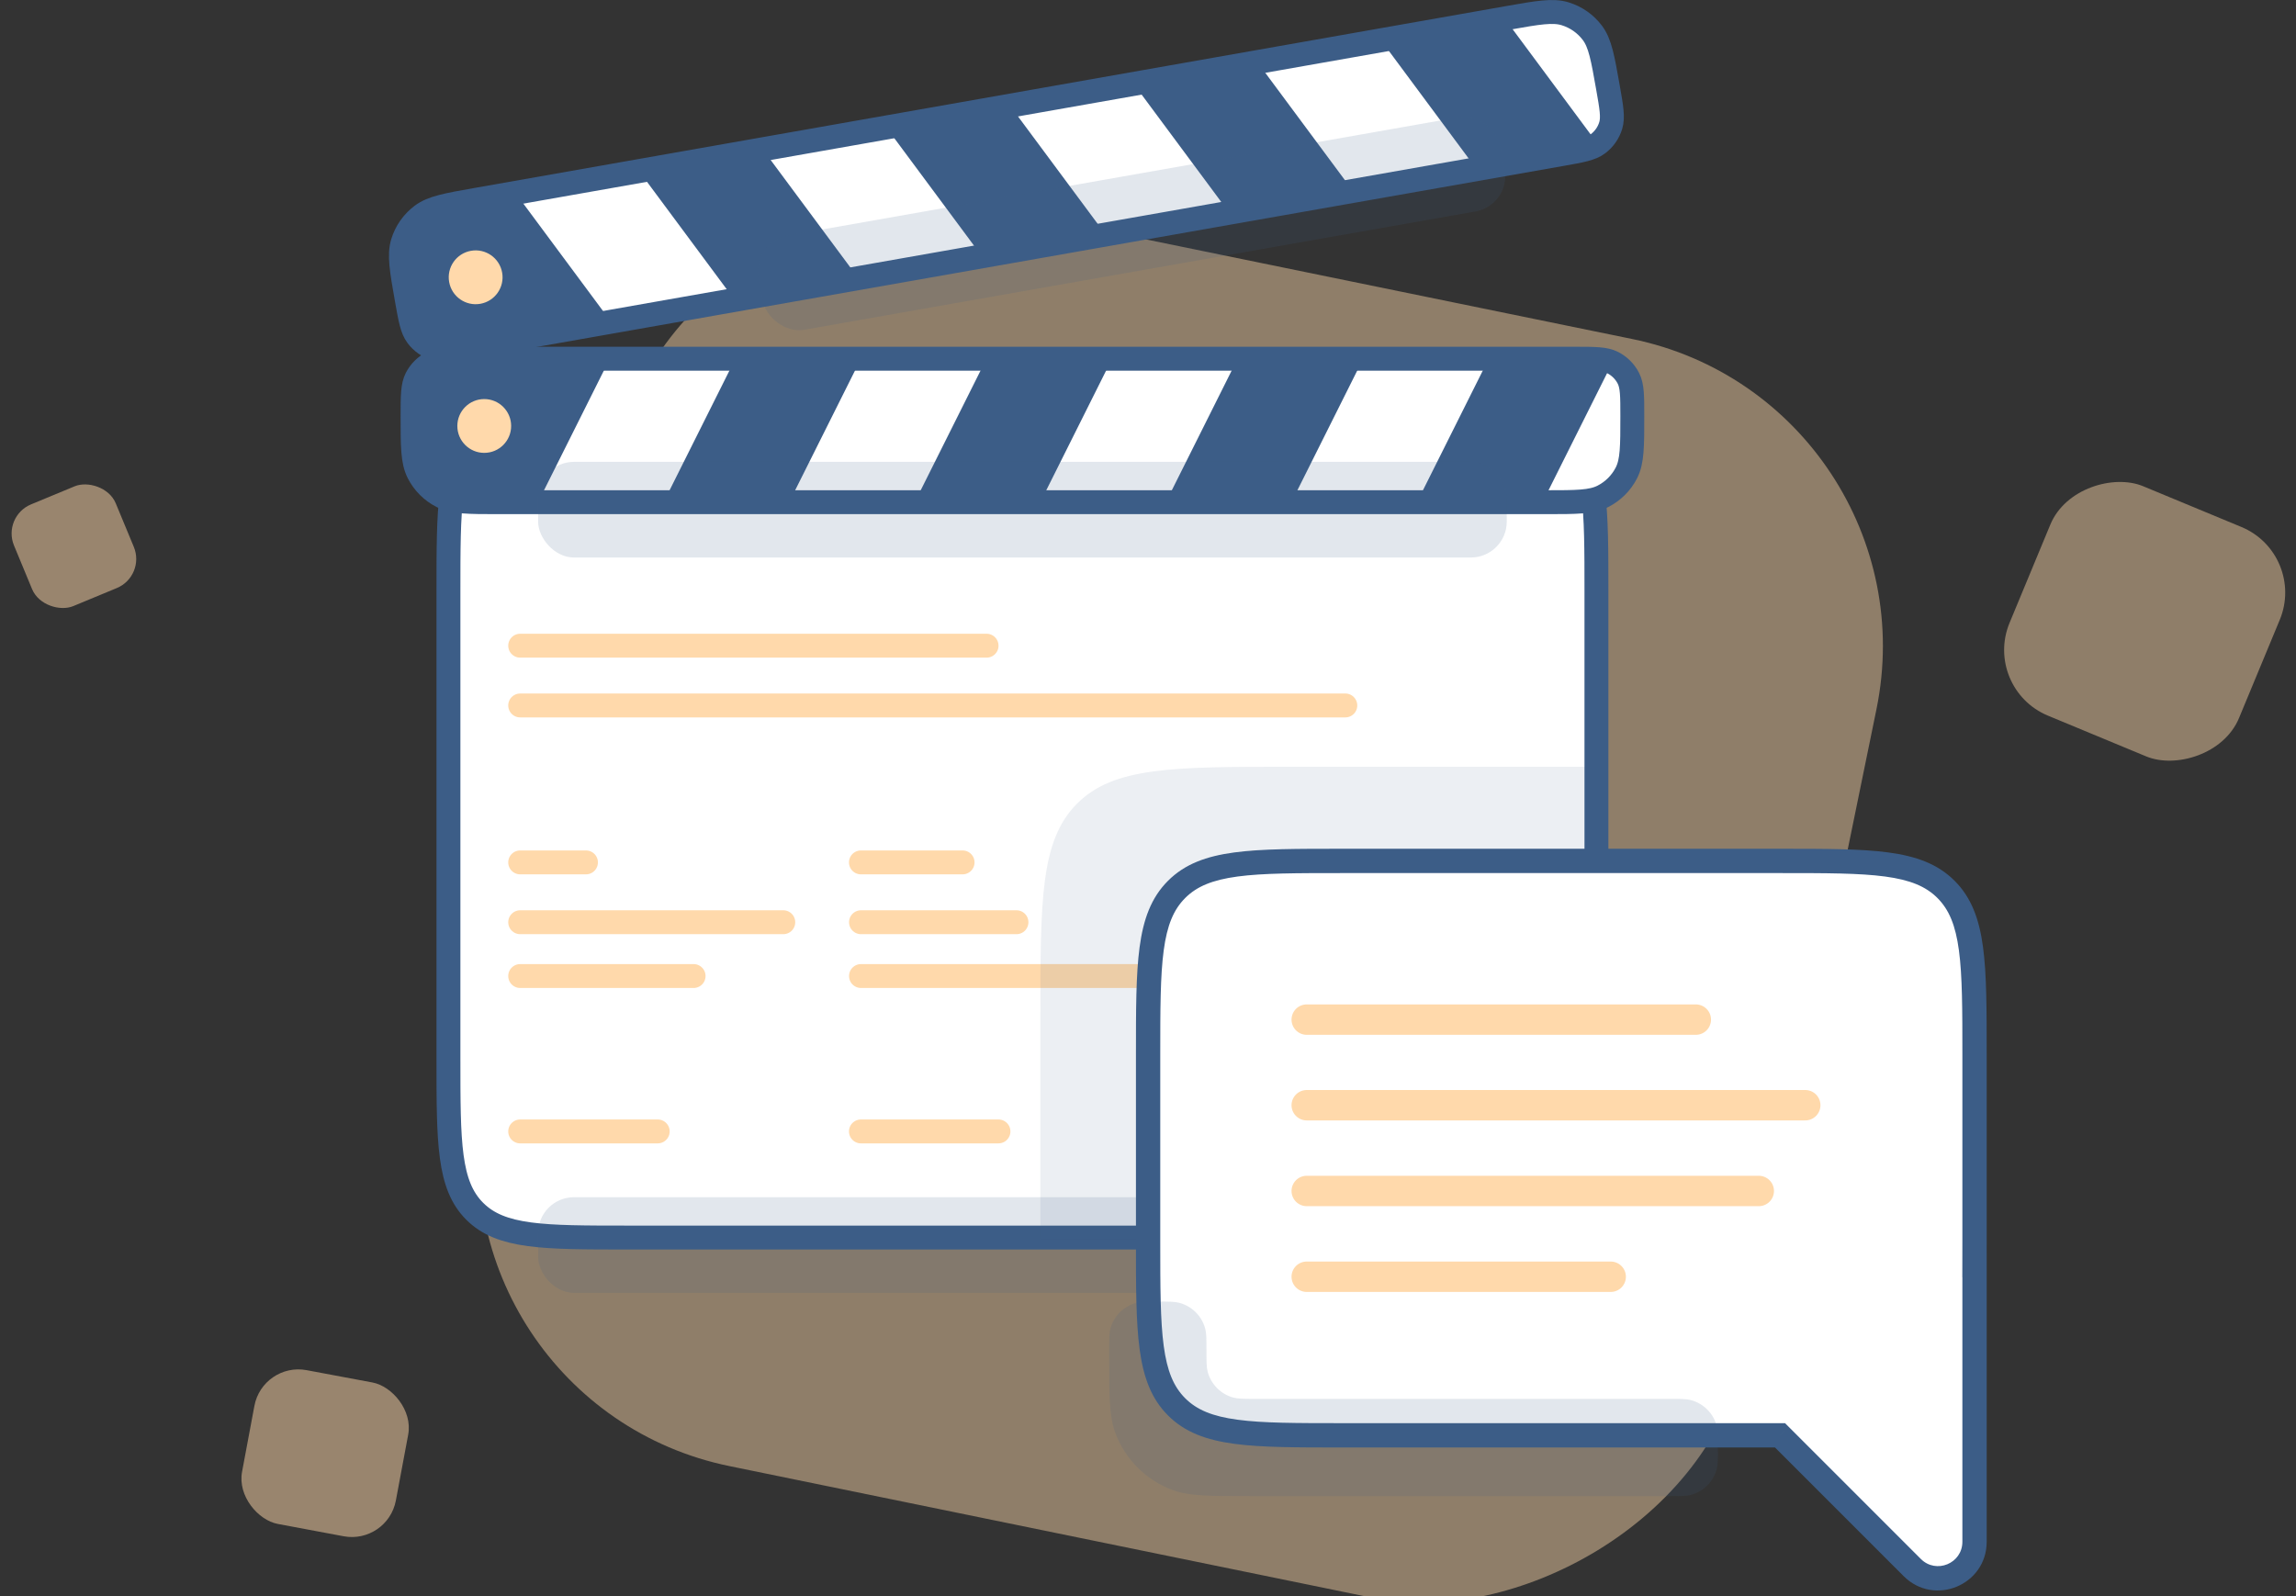 <svg width="128" height="89" viewBox="0 0 128 89" fill="none" xmlns="http://www.w3.org/2000/svg"><rect x="0" y="0" width="128" height="89" fill="#333333" stroke="none"/><rect opacity="0.45" x="108.121" y="22.41" width="71.663" height="71.663" rx="17.49" transform="rotate(101.577 108.121 22.41)" fill="#FFD9AB"/><rect opacity="0.45" x="128.613" y="30.899" width="13.849" height="13.849" rx="3.96" transform="rotate(112.532 128.613 30.899)" fill="#FFD9AB"/><rect opacity="0.5" width="6.139" height="6.139" rx="1.755" transform="matrix(0.383 0.924 0.924 -0.383 0.109 28.794)" fill="#FFD9AB"/><rect opacity="0.5" width="8.722" height="8.722" rx="2.494" transform="matrix(-0.184 0.983 0.983 0.184 14.641 75.935)" fill="#FFD9AB"/><path d="M25 33C25 28.286 25 25.929 26.465 24.465C27.929 23 30.286 23 35 23H79C83.714 23 86.071 23 87.536 24.465C89 25.929 89 28.286 89 33V59C89 63.714 89 66.071 87.536 67.535C86.071 69 83.714 69 79 69H35C30.286 69 27.929 69 26.465 67.535C25 66.071 25 63.714 25 59V33Z" fill="white" stroke="#3C5D87" stroke-width="1.333"/><path d="M23 23.2C23 22.08 23 21.52 23.218 21.092C23.41 20.716 23.716 20.41 24.092 20.218C24.52 20 25.08 20 26.2 20H87.8C88.92 20 89.48 20 89.908 20.218C90.284 20.41 90.591 20.716 90.782 21.092C91 21.52 91 22.08 91 23.2V23.2C91 24.88 91 25.72 90.673 26.362C90.386 26.927 89.927 27.385 89.362 27.673C88.721 28 87.88 28 86.2 28H27.8C26.12 28 25.28 28 24.638 27.673C24.074 27.385 23.615 26.927 23.327 26.362C23 25.72 23 24.88 23 23.2V23.2Z" fill="white" stroke="#3C5D87" stroke-width="1.333"/><path d="M22.996 23C22.996 21.343 24.34 20 25.996 20H33.996L29.996 28H25.996C24.34 28 22.996 26.657 22.996 25V23Z" fill="#3C5D87"/><circle cx="26.996" cy="23.75" r="1.5" fill="#FFD9AB"/><path d="M40.996 20H47.996L43.996 28H36.996L40.996 20Z" fill="#3C5D87"/><path d="M54.996 20H61.996L57.996 28H50.996L54.996 20Z" fill="#3C5D87"/><path d="M68.996 20H75.996L71.996 28H64.996L68.996 20Z" fill="#3C5D87"/><path d="M82.996 20H89.996L85.996 28H78.996L82.996 20Z" fill="#3C5D87"/><path d="M22.677 16.696C22.872 17.799 22.969 18.351 23.258 18.734C23.512 19.072 23.867 19.32 24.27 19.443C24.73 19.584 25.281 19.486 26.384 19.292L87.049 8.595C88.151 8.401 88.703 8.303 89.087 8.015C89.424 7.76 89.672 7.406 89.796 7.002C89.936 6.543 89.839 5.991 89.644 4.888V4.888C89.352 3.234 89.207 2.406 88.773 1.831C88.392 1.325 87.86 0.953 87.254 0.768C86.566 0.557 85.738 0.703 84.084 0.995L26.571 11.136C24.916 11.427 24.089 11.573 23.514 12.007C23.008 12.388 22.635 12.92 22.45 13.526C22.24 14.214 22.386 15.042 22.677 16.696V16.696Z" fill="white" stroke="#3C5D87" stroke-width="1.333"/><path d="M22.708 16.894C22.996 18.526 24.552 19.615 26.183 19.328L34.062 17.939L28.733 10.755L24.794 11.449C23.163 11.737 22.073 13.293 22.361 14.925L22.708 16.894Z" fill="#3C5D87"/><circle r="1.5" transform="matrix(0.985 -0.174 -0.174 -0.985 26.517 15.461)" fill="#FFD9AB"/><path d="M40.956 16.723L47.849 15.508L42.521 8.324L35.627 9.54L40.956 16.723Z" fill="#3C5D87"/><path d="M54.743 14.292L61.637 13.076L56.308 5.892L49.414 7.108L54.743 14.292Z" fill="#3C5D87"/><path d="M68.53 11.861L75.424 10.646L70.095 3.462L63.202 4.677L68.53 11.861Z" fill="#3C5D87"/><path d="M82.317 9.429L89.211 8.214L83.883 1.03L76.989 2.246L82.317 9.429Z" fill="#3C5D87"/><path d="M29 36.001H55" stroke="#FFD9AB" stroke-width="1.333" stroke-linecap="round"/><path d="M29 39.333H75" stroke="#FFD9AB" stroke-width="1.333" stroke-linecap="round"/><path d="M29 48.083H32.667" stroke="#FFD9AB" stroke-width="1.333" stroke-linecap="round"/><path d="M29 63.083H36.667" stroke="#FFD9AB" stroke-width="1.333" stroke-linecap="round"/><path d="M47.996 48.083H53.663" stroke="#FFD9AB" stroke-width="1.333" stroke-linecap="round"/><path d="M47.996 63.083H55.663" stroke="#FFD9AB" stroke-width="1.333" stroke-linecap="round"/><path d="M69.996 48.083H74.663" stroke="#FFD9AB" stroke-width="1.333" stroke-linecap="round"/><path d="M69.996 63.083H72.663" stroke="#FFD9AB" stroke-width="1.333" stroke-linecap="round"/><path d="M29 51.419H43.667" stroke="#FFD9AB" stroke-width="1.333" stroke-linecap="round"/><path d="M29 54.419H38.667" stroke="#FFD9AB" stroke-width="1.333" stroke-linecap="round"/><path d="M69.996 51.419H82.663" stroke="#FFD9AB" stroke-width="1.333" stroke-linecap="round"/><path d="M69.996 54.419H79.663" stroke="#FFD9AB" stroke-width="1.333" stroke-linecap="round"/><path d="M48 51.419H56.667" stroke="#FFD9AB" stroke-width="1.333" stroke-linecap="round"/><path d="M48 54.419H63.667" stroke="#FFD9AB" stroke-width="1.333" stroke-linecap="round"/><rect opacity="0.15" x="30" y="66.751" width="54" height="5.333" rx="2" fill="#3C5D87"/><path opacity="0.1" d="M58 56.751C58 50.151 58 46.852 60.05 44.801C62.1 42.751 65.4 42.751 72 42.751H89V69.084H58V56.751Z" fill="#3C5D87"/><rect opacity="0.15" x="30" y="25.751" width="54" height="5.333" rx="2" fill="#3C5D87"/><rect opacity="0.15" x="41.945" y="13.481" width="42" height="5.333" rx="2" transform="rotate(-10 41.945 13.481)" fill="#3C5D87"/><path fill-rule="evenodd" clip-rule="evenodd" d="M108.49 49.589C110.078 51.178 110.078 53.734 110.078 58.846V69.182C110.078 69.655 110.078 70.106 110.077 70.536H110.078V85.962C110.078 87.774 107.888 88.681 106.607 87.4L99.234 80.027C99.234 80.027 99.233 80.027 99.233 80.027H74.851C69.738 80.027 67.182 80.027 65.594 78.439C64.005 76.851 64.005 74.294 64.005 69.182V58.846C64.005 53.734 64.005 51.178 65.594 49.589C67.182 48.001 69.738 48.001 74.851 48.001H99.233C104.345 48.001 106.902 48.001 108.49 49.589Z" fill="white"/><path d="M110.077 70.536V71.214H109.397L109.399 70.534L110.077 70.536ZM110.078 70.536V69.858H110.756V70.536H110.078ZM106.607 87.4L106.128 87.879L106.607 87.4ZM99.234 80.027V79.349H99.515L99.713 79.548L99.234 80.027ZM65.594 78.439L66.073 77.96L65.594 78.439ZM65.594 49.589L66.073 50.069V50.069L65.594 49.589ZM109.401 58.846C109.401 56.271 109.399 54.408 109.208 52.987C109.02 51.585 108.658 50.716 108.011 50.069L108.969 49.11C109.91 50.051 110.343 51.254 110.552 52.806C110.758 54.338 110.756 56.309 110.756 58.846H109.401ZM109.401 69.182V58.846H110.756V69.182H109.401ZM109.399 70.534C109.401 70.105 109.401 69.655 109.401 69.182H110.756C110.756 69.654 110.756 70.106 110.755 70.538L109.399 70.534ZM110.077 69.858H110.078V71.214H110.077V69.858ZM110.756 70.536V85.962H109.401V70.536H110.756ZM110.756 85.962C110.756 88.378 107.836 89.587 106.128 87.879L107.086 86.921C107.94 87.775 109.401 87.17 109.401 85.962H110.756ZM106.128 87.879L98.755 80.507L99.713 79.548L107.086 86.921L106.128 87.879ZM99.233 79.349C99.233 79.349 99.233 79.349 99.233 79.349C99.233 79.349 99.233 79.349 99.233 79.349C99.233 79.349 99.233 79.349 99.233 79.349C99.233 79.349 99.233 79.349 99.233 79.349C99.233 79.349 99.233 79.349 99.233 79.349C99.233 79.349 99.233 79.349 99.233 79.349C99.233 79.349 99.233 79.349 99.233 79.349C99.233 79.349 99.233 79.349 99.233 79.349C99.233 79.349 99.233 79.349 99.233 79.349C99.233 79.349 99.233 79.349 99.233 79.349C99.233 79.349 99.233 79.349 99.233 79.349C99.233 79.349 99.233 79.349 99.233 79.349C99.233 79.349 99.233 79.349 99.233 79.349C99.233 79.349 99.233 79.349 99.233 79.349C99.233 79.349 99.233 79.349 99.233 79.349C99.233 79.349 99.233 79.349 99.233 79.349C99.233 79.349 99.233 79.349 99.233 79.349C99.233 79.349 99.233 79.349 99.233 79.349C99.233 79.349 99.233 79.349 99.233 79.349C99.233 79.349 99.233 79.349 99.233 79.349C99.233 79.349 99.233 79.349 99.233 79.349C99.233 79.349 99.233 79.349 99.233 79.349C99.233 79.349 99.233 79.349 99.233 79.349C99.233 79.349 99.233 79.349 99.233 79.349C99.233 79.349 99.233 79.349 99.233 79.349C99.233 79.349 99.233 79.349 99.233 79.349C99.233 79.349 99.233 79.349 99.233 79.349C99.233 79.349 99.233 79.349 99.233 79.349C99.233 79.349 99.233 79.349 99.233 79.349C99.233 79.349 99.233 79.349 99.233 79.349C99.233 79.349 99.233 79.349 99.233 79.349C99.233 79.349 99.233 79.349 99.233 79.349C99.233 79.349 99.233 79.349 99.233 79.349C99.233 79.349 99.233 79.349 99.233 79.349C99.233 79.349 99.233 79.349 99.233 79.349C99.233 79.349 99.233 79.349 99.233 79.349C99.233 79.349 99.233 79.349 99.233 79.349C99.233 79.349 99.233 79.349 99.233 79.349C99.233 79.349 99.233 79.349 99.233 79.349C99.233 79.349 99.233 79.349 99.233 79.349C99.233 79.349 99.233 79.349 99.233 79.349C99.233 79.349 99.233 79.349 99.233 79.349C99.233 79.349 99.233 79.349 99.233 79.349C99.233 79.349 99.233 79.349 99.233 79.349C99.233 79.349 99.233 79.349 99.233 79.349C99.233 79.349 99.233 79.349 99.233 79.349C99.233 79.349 99.233 79.349 99.233 79.349C99.233 79.349 99.233 79.349 99.233 79.349C99.233 79.349 99.233 79.349 99.233 79.349C99.233 79.349 99.233 79.349 99.233 79.349C99.233 79.349 99.233 79.349 99.233 79.349C99.233 79.349 99.233 79.349 99.233 79.349C99.233 79.349 99.233 79.349 99.233 79.349C99.233 79.349 99.233 79.349 99.233 79.349C99.233 79.349 99.233 79.349 99.233 79.349C99.233 79.349 99.233 79.349 99.233 79.349C99.233 79.349 99.233 79.349 99.233 79.349C99.233 79.349 99.233 79.349 99.233 79.349C99.233 79.349 99.233 79.349 99.233 79.349C99.233 79.349 99.233 79.349 99.233 79.349C99.233 79.349 99.233 79.349 99.233 79.349C99.233 79.349 99.233 79.349 99.233 79.349C99.233 79.349 99.233 79.349 99.233 79.349C99.233 79.349 99.233 79.349 99.233 79.349C99.233 79.349 99.233 79.349 99.233 79.349C99.233 79.349 99.233 79.349 99.233 79.349C99.233 79.349 99.233 79.349 99.233 79.349C99.233 79.349 99.233 79.349 99.233 79.349C99.233 79.349 99.233 79.349 99.233 79.349C99.233 79.349 99.233 79.349 99.233 79.349C99.233 79.349 99.233 79.349 99.233 79.349C99.233 79.349 99.233 79.349 99.233 79.349C99.233 79.349 99.233 79.349 99.233 79.349C99.233 79.349 99.233 79.349 99.233 79.349C99.233 79.349 99.233 79.349 99.233 79.349C99.233 79.349 99.233 79.349 99.233 79.349C99.233 79.349 99.233 79.349 99.233 79.349C99.233 79.349 99.233 79.349 99.233 79.349C99.233 79.349 99.233 79.349 99.233 79.349C99.233 79.349 99.233 79.349 99.233 79.349C99.233 79.349 99.233 79.349 99.233 79.349C99.233 79.349 99.233 79.349 99.233 79.349C99.233 79.349 99.233 79.349 99.233 79.349C99.233 79.349 99.233 79.349 99.233 79.349C99.233 79.349 99.233 79.349 99.233 79.349C99.233 79.349 99.233 79.349 99.233 79.349C99.233 79.349 99.233 79.349 99.233 79.349C99.233 79.349 99.233 79.349 99.233 79.349C99.233 79.349 99.233 79.349 99.233 79.349C99.233 79.349 99.233 79.349 99.233 79.349C99.233 79.349 99.233 79.349 99.233 79.349C99.233 79.349 99.233 79.349 99.233 79.349C99.233 79.349 99.233 79.349 99.233 79.349C99.233 79.349 99.233 79.349 99.233 79.349C99.233 79.349 99.233 79.349 99.233 79.349C99.233 79.349 99.233 79.349 99.233 79.349C99.233 79.349 99.233 79.349 99.233 79.349C99.233 79.349 99.233 79.349 99.233 79.349C99.233 79.349 99.233 79.349 99.233 79.349C99.233 79.349 99.233 79.349 99.233 79.349C99.233 79.349 99.233 79.349 99.233 79.349C99.233 79.349 99.233 79.349 99.233 79.349C99.233 79.349 99.233 79.349 99.233 79.349C99.233 79.349 99.233 79.349 99.233 79.349C99.233 79.349 99.233 79.349 99.233 79.349C99.233 79.349 99.233 79.349 99.233 79.349C99.233 79.349 99.233 79.349 99.233 79.349C99.233 79.349 99.233 79.349 99.233 79.349C99.233 79.349 99.233 79.349 99.233 79.349C99.233 79.349 99.233 79.349 99.233 79.349C99.233 79.349 99.233 79.349 99.233 79.349C99.233 79.349 99.233 79.349 99.233 79.349C99.233 79.349 99.233 79.349 99.233 79.349C99.233 79.349 99.233 79.349 99.233 79.349C99.233 79.349 99.233 79.349 99.233 79.349C99.233 79.349 99.233 79.349 99.233 79.349C99.233 79.349 99.233 79.349 99.233 79.349C99.233 79.349 99.233 79.349 99.233 79.349C99.233 79.349 99.233 79.349 99.233 79.349C99.233 79.349 99.233 79.349 99.233 79.349C99.233 79.349 99.233 79.349 99.233 79.349C99.233 79.349 99.233 79.349 99.233 79.349C99.233 79.349 99.233 79.349 99.233 79.349C99.233 79.349 99.233 79.349 99.233 79.349C99.233 79.349 99.233 79.349 99.233 79.349C99.233 79.349 99.233 79.349 99.233 79.349C99.233 79.349 99.233 79.349 99.233 79.349C99.233 79.349 99.233 79.349 99.233 79.349C99.233 79.349 99.233 79.349 99.233 79.349C99.233 79.349 99.233 79.349 99.233 79.349C99.233 79.349 99.233 79.349 99.233 79.349C99.233 79.349 99.233 79.349 99.233 79.349C99.233 79.349 99.233 79.349 99.233 79.349C99.233 79.349 99.233 79.349 99.233 79.349C99.233 79.349 99.233 79.349 99.233 79.349C99.233 79.349 99.233 79.349 99.233 79.349C99.233 79.349 99.233 79.349 99.233 79.349C99.233 79.349 99.233 79.349 99.233 79.349C99.233 79.349 99.233 79.349 99.233 79.349C99.233 79.349 99.233 79.349 99.233 79.349C99.233 79.349 99.233 79.349 99.233 79.349C99.233 79.349 99.233 79.349 99.233 79.349C99.233 79.349 99.233 79.349 99.233 79.349C99.233 79.349 99.233 79.349 99.233 79.349C99.233 79.349 99.233 79.349 99.233 79.349C99.233 79.349 99.233 79.349 99.233 79.349C99.233 79.349 99.233 79.349 99.233 79.349C99.233 79.349 99.233 79.349 99.233 79.349C99.233 79.349 99.233 79.349 99.233 79.349C99.233 79.349 99.233 79.349 99.233 79.349C99.233 79.349 99.233 79.349 99.233 79.349C99.233 79.349 99.233 79.349 99.233 79.349C99.233 79.349 99.233 79.349 99.233 79.349C99.233 79.349 99.233 79.349 99.233 79.349C99.233 79.349 99.233 79.349 99.233 79.349C99.233 79.349 99.233 79.349 99.233 79.349C99.233 79.349 99.233 79.349 99.233 79.349C99.233 79.349 99.233 79.349 99.233 79.349C99.233 79.349 99.233 79.349 99.233 79.349C99.233 79.349 99.233 79.349 99.233 79.349C99.233 79.349 99.233 79.349 99.233 79.349C99.233 79.349 99.233 79.349 99.233 79.349C99.233 79.349 99.233 79.349 99.233 79.349C99.233 79.349 99.233 79.349 99.233 79.349C99.233 79.349 99.233 79.349 99.233 79.349C99.233 79.349 99.233 79.349 99.233 79.349C99.233 79.349 99.233 79.349 99.233 79.349C99.233 79.349 99.233 79.349 99.233 79.349C99.233 79.349 99.233 79.349 99.233 79.349C99.233 79.349 99.233 79.349 99.233 79.349C99.233 79.349 99.233 79.349 99.233 79.349C99.233 79.349 99.233 79.349 99.233 79.349C99.233 79.349 99.233 79.349 99.233 79.349C99.233 79.349 99.233 79.349 99.233 79.349C99.233 79.349 99.233 79.349 99.233 79.349C99.233 79.349 99.233 79.349 99.233 79.349C99.233 79.349 99.233 79.349 99.233 79.349C99.233 79.349 99.233 79.349 99.233 79.349C99.233 79.349 99.233 79.349 99.233 79.349C99.233 79.349 99.233 79.349 99.233 79.349C99.233 79.349 99.233 79.349 99.233 79.349C99.233 79.349 99.233 79.349 99.233 79.349C99.233 79.349 99.233 79.349 99.233 79.349C99.233 79.349 99.233 79.349 99.233 79.349C99.233 79.349 99.233 79.349 99.233 79.349C99.233 79.349 99.233 79.349 99.233 79.349C99.233 79.349 99.233 79.349 99.233 79.349C99.233 79.349 99.233 79.349 99.233 79.349C99.233 79.349 99.233 79.349 99.233 79.349C99.233 79.349 99.233 79.349 99.233 79.349C99.233 79.349 99.233 79.349 99.233 79.349C99.233 79.349 99.233 79.349 99.233 79.349C99.233 79.349 99.233 79.349 99.233 79.349C99.233 79.349 99.233 79.349 99.233 79.349C99.233 79.349 99.233 79.349 99.233 79.349C99.233 79.349 99.233 79.349 99.233 79.349C99.233 79.349 99.233 79.349 99.233 79.349C99.233 79.349 99.233 79.349 99.233 79.349C99.233 79.349 99.233 79.349 99.233 79.349C99.233 79.349 99.233 79.349 99.233 79.349C99.233 79.349 99.233 79.349 99.233 79.349C99.233 79.349 99.233 79.349 99.233 79.349C99.233 79.349 99.233 79.349 99.233 79.349C99.233 79.349 99.233 79.349 99.233 79.349C99.233 79.349 99.233 79.349 99.233 79.349C99.233 79.349 99.233 79.349 99.233 79.349C99.233 79.349 99.233 79.349 99.233 79.349C99.233 79.349 99.233 79.349 99.233 79.349C99.233 79.349 99.233 79.349 99.233 79.349C99.233 79.349 99.233 79.349 99.233 79.349C99.233 79.349 99.233 79.349 99.233 79.349C99.233 79.349 99.233 79.349 99.233 79.349C99.233 79.349 99.233 79.349 99.233 79.349C99.233 79.349 99.233 79.349 99.233 79.349C99.233 79.349 99.233 79.349 99.233 79.349C99.233 79.349 99.233 79.349 99.233 79.349C99.233 79.349 99.233 79.349 99.233 79.349C99.233 79.349 99.233 79.349 99.233 79.349C99.233 79.349 99.233 79.349 99.233 79.349C99.233 79.349 99.234 79.349 99.234 79.349C99.234 79.349 99.234 79.349 99.234 79.349C99.234 79.349 99.234 79.349 99.234 79.349C99.234 79.349 99.234 79.349 99.234 79.349C99.234 79.349 99.234 79.349 99.234 79.349C99.234 79.349 99.234 79.349 99.234 79.349C99.234 79.349 99.234 79.349 99.234 79.349C99.234 79.349 99.234 79.349 99.234 79.349C99.234 79.349 99.234 79.349 99.234 79.349C99.234 79.349 99.234 79.349 99.234 79.349C99.234 79.349 99.234 79.349 99.234 79.349C99.234 79.349 99.234 79.349 99.234 79.349C99.234 79.349 99.234 79.349 99.234 79.349C99.234 79.349 99.234 79.349 99.234 79.349C99.234 79.349 99.234 79.349 99.234 79.349C99.234 79.349 99.234 79.349 99.234 79.349C99.234 79.349 99.234 79.349 99.234 79.349C99.234 79.349 99.234 79.349 99.234 79.349C99.234 79.349 99.234 79.349 99.234 79.349C99.234 79.349 99.234 79.349 99.234 79.349C99.234 79.349 99.234 79.349 99.234 79.349C99.234 79.349 99.234 79.349 99.234 79.349C99.234 79.349 99.234 79.349 99.234 79.349C99.234 79.349 99.234 79.349 99.234 79.349C99.234 79.349 99.234 79.349 99.234 79.349C99.234 79.349 99.234 79.349 99.234 79.349C99.234 79.349 99.234 79.349 99.234 79.349C99.234 79.349 99.234 79.349 99.234 79.349C99.234 79.349 99.234 79.349 99.234 79.349C99.234 79.349 99.234 79.349 99.234 79.349C99.234 79.349 99.234 79.349 99.234 79.349C99.234 79.349 99.234 79.349 99.234 79.349C99.234 79.349 99.234 79.349 99.234 79.349C99.234 79.349 99.234 79.349 99.234 79.349C99.234 79.349 99.234 79.349 99.234 79.349C99.234 79.349 99.234 79.349 99.234 79.349C99.234 79.349 99.234 79.349 99.234 79.349C99.234 79.349 99.234 79.349 99.234 79.349C99.234 79.349 99.234 79.349 99.234 79.349C99.234 79.349 99.234 79.349 99.234 79.349C99.234 79.349 99.234 79.349 99.234 79.349C99.234 79.349 99.234 79.349 99.234 79.349C99.234 79.349 99.234 79.349 99.234 79.349C99.234 79.349 99.234 79.349 99.234 79.349C99.234 79.349 99.234 79.349 99.234 79.349C99.234 79.349 99.234 79.349 99.234 79.349C99.234 79.349 99.234 79.349 99.234 79.349C99.234 79.349 99.234 79.349 99.234 79.349C99.234 79.349 99.234 79.349 99.234 79.349C99.234 79.349 99.234 79.349 99.234 79.349C99.234 79.349 99.234 79.349 99.234 79.349C99.234 79.349 99.234 79.349 99.234 79.349C99.234 79.349 99.234 79.349 99.234 79.349C99.234 79.349 99.234 79.349 99.234 79.349C99.234 79.349 99.234 79.349 99.234 79.349C99.234 79.349 99.234 79.349 99.234 79.349C99.234 79.349 99.234 79.349 99.234 79.349C99.234 79.349 99.234 79.349 99.234 79.349C99.234 79.349 99.234 79.349 99.234 79.349C99.234 79.349 99.234 79.349 99.234 79.349C99.234 79.349 99.234 79.349 99.234 79.349C99.234 79.349 99.234 79.349 99.234 79.349C99.234 79.349 99.234 79.349 99.234 79.349C99.234 79.349 99.234 79.349 99.234 79.349C99.234 79.349 99.234 79.349 99.234 79.349C99.234 79.349 99.234 79.349 99.234 79.349C99.234 79.349 99.234 79.349 99.234 79.349C99.234 79.349 99.234 79.349 99.234 79.349C99.234 79.349 99.234 79.349 99.234 79.349C99.234 79.349 99.234 79.349 99.234 79.349C99.234 79.349 99.234 79.349 99.234 79.349C99.234 79.349 99.234 79.349 99.234 79.349C99.234 79.349 99.234 79.349 99.234 79.349C99.234 79.349 99.234 79.349 99.234 79.349C99.234 79.349 99.234 79.349 99.234 79.349C99.234 79.349 99.234 79.349 99.234 79.349C99.234 79.349 99.234 79.349 99.234 79.349C99.234 79.349 99.234 79.349 99.234 79.349C99.234 79.349 99.234 79.349 99.234 79.349C99.234 79.349 99.234 79.349 99.234 79.349C99.234 79.349 99.234 79.349 99.234 79.349C99.234 79.349 99.234 79.349 99.234 79.349C99.234 79.349 99.234 79.349 99.234 79.349C99.234 79.349 99.234 79.349 99.234 79.349C99.234 79.349 99.234 79.349 99.234 79.349C99.234 79.349 99.234 79.349 99.234 79.349C99.234 79.349 99.234 79.349 99.234 79.349C99.234 79.349 99.234 79.349 99.234 79.349C99.234 79.349 99.234 79.349 99.234 79.349C99.234 79.349 99.234 79.349 99.234 79.349C99.234 79.349 99.234 79.349 99.234 79.349C99.234 79.349 99.234 79.349 99.234 79.349C99.234 79.349 99.234 79.349 99.234 79.349C99.234 79.349 99.234 79.349 99.234 79.349C99.234 79.349 99.234 79.349 99.234 79.349C99.234 79.349 99.234 79.349 99.234 79.349C99.234 79.349 99.234 79.349 99.234 79.349C99.234 79.349 99.234 79.349 99.234 79.349C99.234 79.349 99.234 79.349 99.234 79.349C99.234 79.349 99.234 79.349 99.234 79.349C99.234 79.349 99.234 79.349 99.234 79.349C99.234 79.349 99.234 79.349 99.234 79.349C99.234 79.349 99.234 79.349 99.234 79.349C99.234 79.349 99.234 79.349 99.234 79.349C99.234 79.349 99.234 79.349 99.234 79.349C99.234 79.349 99.234 79.349 99.234 79.349C99.234 79.349 99.234 79.349 99.234 79.349C99.234 79.349 99.234 79.349 99.234 79.349C99.234 79.349 99.234 79.349 99.234 79.349C99.234 79.349 99.234 79.349 99.234 79.349C99.234 79.349 99.234 79.349 99.234 79.349C99.234 79.349 99.234 79.349 99.234 79.349C99.234 79.349 99.234 79.349 99.234 79.349C99.234 79.349 99.234 79.349 99.234 79.349C99.234 79.349 99.234 79.349 99.234 79.349C99.234 79.349 99.234 79.349 99.234 79.349C99.234 79.349 99.234 79.349 99.234 79.349C99.234 79.349 99.234 79.349 99.234 79.349C99.234 79.349 99.234 79.349 99.234 79.349C99.234 79.349 99.234 79.349 99.234 79.349C99.234 79.349 99.234 79.349 99.234 79.349C99.234 79.349 99.234 79.349 99.234 79.349C99.234 79.349 99.234 79.349 99.234 79.349C99.234 79.349 99.234 79.349 99.234 79.349C99.234 79.349 99.234 79.349 99.234 79.349C99.234 79.349 99.234 79.349 99.234 79.349C99.234 79.349 99.234 79.349 99.234 79.349C99.234 79.349 99.234 79.349 99.234 79.349C99.234 79.349 99.234 79.349 99.234 79.349C99.234 79.349 99.234 79.349 99.234 79.349C99.234 79.349 99.234 79.349 99.234 79.349C99.234 79.349 99.234 79.349 99.234 79.349C99.234 79.349 99.234 79.349 99.234 79.349C99.234 79.349 99.234 79.349 99.234 79.349C99.234 79.349 99.234 79.349 99.234 79.349C99.234 79.349 99.234 79.349 99.234 79.349C99.234 79.349 99.234 79.349 99.234 79.349C99.234 79.349 99.234 79.349 99.234 79.349C99.234 79.349 99.234 79.349 99.234 79.349C99.234 79.349 99.234 79.349 99.234 79.349C99.234 79.349 99.234 79.349 99.234 79.349C99.234 79.349 99.234 79.349 99.234 79.349C99.234 79.349 99.234 79.349 99.234 79.349C99.234 79.349 99.234 79.349 99.234 79.349C99.234 79.349 99.234 79.349 99.234 79.349C99.234 79.349 99.234 79.349 99.234 79.349C99.234 79.349 99.234 79.349 99.234 79.349C99.234 79.349 99.234 79.349 99.234 79.349C99.234 79.349 99.234 79.349 99.234 79.349C99.234 79.349 99.234 79.349 99.234 79.349C99.234 79.349 99.234 79.349 99.234 79.349C99.234 79.349 99.234 79.349 99.234 79.349C99.234 79.349 99.234 79.349 99.234 79.349C99.234 79.349 99.234 79.349 99.234 79.349C99.234 79.349 99.234 79.349 99.234 79.349C99.234 79.349 99.234 79.349 99.234 79.349C99.234 79.349 99.234 79.349 99.234 79.349C99.234 79.349 99.234 79.349 99.234 79.349C99.234 79.349 99.234 79.349 99.234 79.349C99.234 79.349 99.234 79.349 99.234 79.349C99.234 79.349 99.234 79.349 99.234 79.349C99.234 79.349 99.234 79.349 99.234 79.349C99.234 79.349 99.234 79.349 99.234 79.349C99.234 79.349 99.234 79.349 99.234 79.349C99.234 79.349 99.234 79.349 99.234 79.349C99.234 79.349 99.234 79.349 99.234 79.349C99.234 79.349 99.234 79.349 99.234 79.349C99.234 79.349 99.234 79.349 99.234 79.349C99.234 79.349 99.234 79.349 99.234 79.349C99.234 79.349 99.234 79.349 99.234 79.349C99.234 79.349 99.234 79.349 99.234 79.349C99.234 79.349 99.234 79.349 99.234 79.349C99.234 79.349 99.234 79.349 99.234 79.349C99.234 79.349 99.234 79.349 99.234 79.349C99.234 79.349 99.234 79.349 99.234 79.349C99.234 79.349 99.234 79.349 99.234 79.349C99.234 79.349 99.234 79.349 99.234 79.349C99.234 79.349 99.234 79.349 99.234 79.349C99.234 79.349 99.234 79.349 99.234 79.349C99.234 79.349 99.234 79.349 99.234 79.349C99.234 79.349 99.234 79.349 99.234 79.349C99.234 79.349 99.234 79.349 99.234 79.349C99.234 79.349 99.234 79.349 99.234 79.349C99.234 79.349 99.234 79.349 99.234 79.349C99.234 79.349 99.234 79.349 99.234 79.349C99.234 79.349 99.234 79.349 99.234 79.349C99.234 79.349 99.234 79.349 99.234 79.349C99.234 79.349 99.234 79.349 99.234 79.349C99.234 79.349 99.234 79.349 99.234 79.349C99.234 79.349 99.234 79.349 99.234 79.349C99.234 79.349 99.234 79.349 99.234 79.349C99.234 79.349 99.234 79.349 99.234 79.349C99.234 79.349 99.234 79.349 99.234 79.349C99.234 79.349 99.234 79.349 99.234 79.349C99.234 79.349 99.234 79.349 99.234 79.349C99.234 79.349 99.234 79.349 99.234 79.349C99.234 79.349 99.234 79.349 99.234 79.349C99.234 79.349 99.234 79.349 99.234 79.349C99.234 79.349 99.234 79.349 99.234 79.349C99.234 79.349 99.234 79.349 99.234 79.349C99.234 79.349 99.234 79.349 99.234 79.349C99.234 79.349 99.234 79.349 99.234 79.349C99.234 79.349 99.234 79.349 99.234 79.349C99.234 79.349 99.234 79.349 99.234 79.349C99.234 79.349 99.234 79.349 99.234 79.349C99.234 79.349 99.234 79.349 99.234 79.349C99.234 79.349 99.234 79.349 99.234 79.349C99.234 79.349 99.234 79.349 99.234 79.349C99.234 79.349 99.234 79.349 99.234 79.349C99.234 79.349 99.234 79.349 99.234 79.349C99.234 79.349 99.234 79.349 99.234 79.349C99.234 79.349 99.234 79.349 99.234 79.349C99.234 79.349 99.234 79.349 99.234 79.349C99.234 79.349 99.234 79.349 99.234 79.349C99.234 79.349 99.234 79.349 99.234 79.349C99.234 79.349 99.234 79.349 99.234 79.349C99.234 79.349 99.234 79.349 99.234 79.349C99.234 79.349 99.234 79.349 99.234 79.349C99.234 79.349 99.234 79.349 99.234 79.349C99.234 79.349 99.234 79.349 99.234 79.349C99.234 79.349 99.234 79.349 99.234 79.349C99.234 79.349 99.234 79.349 99.234 79.349C99.234 79.349 99.234 79.349 99.234 79.349C99.234 79.349 99.234 79.349 99.234 79.349C99.234 79.349 99.234 79.349 99.234 79.349C99.234 79.349 99.234 79.349 99.234 79.349C99.234 79.349 99.234 79.349 99.234 79.349C99.234 79.349 99.234 79.349 99.234 79.349C99.234 79.349 99.234 79.349 99.234 79.349C99.234 79.349 99.234 79.349 99.234 79.349C99.234 79.349 99.234 79.349 99.234 79.349C99.234 79.349 99.234 79.349 99.234 79.349C99.234 79.349 99.234 79.349 99.234 79.349C99.234 79.349 99.234 79.349 99.234 79.349C99.234 79.349 99.234 79.349 99.234 79.349C99.234 79.349 99.234 79.349 99.234 79.349C99.234 79.349 99.234 79.349 99.234 79.349C99.234 79.349 99.234 79.349 99.234 79.349C99.234 79.349 99.234 79.349 99.234 79.349C99.234 79.349 99.234 79.349 99.234 79.349C99.234 79.349 99.234 79.349 99.234 79.349C99.234 79.349 99.234 79.349 99.234 79.349C99.234 79.349 99.234 79.349 99.234 79.349C99.234 79.349 99.234 79.349 99.234 79.349C99.234 79.349 99.234 79.349 99.234 79.349C99.234 79.349 99.234 79.349 99.234 79.349C99.234 79.349 99.234 79.349 99.234 79.349C99.234 79.349 99.234 79.349 99.234 79.349C99.234 79.349 99.234 79.349 99.234 79.349C99.234 79.349 99.234 79.349 99.234 79.349C99.234 79.349 99.234 79.349 99.234 79.349C99.234 79.349 99.234 79.349 99.234 79.349C99.234 79.349 99.234 79.349 99.234 79.349C99.234 79.349 99.234 79.349 99.234 79.349C99.234 79.349 99.234 79.349 99.234 79.349C99.234 79.349 99.234 79.349 99.234 79.349C99.234 79.349 99.234 79.349 99.234 79.349C99.234 79.349 99.234 79.349 99.234 79.349C99.234 79.349 99.234 79.349 99.234 79.349C99.234 79.349 99.234 79.349 99.234 79.349C99.234 79.349 99.234 79.349 99.234 79.349C99.234 79.349 99.234 79.349 99.234 79.349C99.234 79.349 99.234 79.349 99.234 79.349C99.234 79.349 99.234 79.349 99.234 79.349C99.234 79.349 99.234 79.349 99.234 79.349C99.234 79.349 99.234 79.349 99.234 79.349C99.234 79.349 99.234 79.349 99.234 79.349C99.234 79.349 99.234 79.349 99.234 79.349C99.234 79.349 99.234 79.349 99.234 79.349C99.234 79.349 99.234 79.349 99.234 79.349C99.234 79.349 99.234 79.349 99.234 79.349C99.234 79.349 99.234 79.349 99.234 79.349C99.234 79.349 99.234 79.349 99.234 79.349C99.234 79.349 99.234 79.349 99.234 79.349C99.234 79.349 99.234 79.349 99.234 79.349C99.234 79.349 99.234 79.349 99.234 79.349C99.234 79.349 99.234 79.349 99.234 79.349C99.234 79.349 99.234 79.349 99.234 79.349C99.234 79.349 99.234 79.349 99.234 79.349C99.234 79.349 99.234 79.349 99.234 79.349C99.234 79.349 99.234 79.349 99.234 79.349C99.234 79.349 99.234 79.349 99.234 79.349C99.234 79.349 99.234 79.349 99.234 79.349C99.234 79.349 99.234 79.349 99.234 79.349C99.234 79.349 99.234 79.349 99.234 79.349C99.234 79.349 99.234 79.349 99.234 79.349C99.234 79.349 99.234 79.349 99.234 79.349C99.234 79.349 99.234 79.349 99.234 79.349C99.234 79.349 99.234 79.349 99.234 79.349C99.234 79.349 99.234 79.349 99.234 79.349C99.234 79.349 99.234 79.349 99.234 79.349C99.234 79.349 99.234 79.349 99.234 79.349C99.234 79.349 99.234 79.349 99.234 79.349V80.705C99.234 80.705 99.234 80.705 99.234 80.705C99.234 80.705 99.234 80.705 99.234 80.705C99.234 80.705 99.234 80.705 99.234 80.705C99.234 80.705 99.234 80.705 99.234 80.705C99.234 80.705 99.234 80.705 99.234 80.705C99.234 80.705 99.234 80.705 99.234 80.705C99.234 80.705 99.234 80.705 99.234 80.705C99.234 80.705 99.234 80.705 99.234 80.705C99.234 80.705 99.234 80.705 99.234 80.705C99.234 80.705 99.234 80.705 99.234 80.705C99.234 80.705 99.234 80.705 99.234 80.705C99.234 80.705 99.234 80.705 99.234 80.705C99.234 80.705 99.234 80.705 99.234 80.705C99.234 80.705 99.234 80.705 99.234 80.705C99.234 80.705 99.234 80.705 99.234 80.705C99.234 80.705 99.234 80.705 99.234 80.705C99.234 80.705 99.234 80.705 99.234 80.705C99.234 80.705 99.234 80.705 99.234 80.705C99.234 80.705 99.234 80.705 99.234 80.705C99.234 80.705 99.234 80.705 99.234 80.705C99.234 80.705 99.234 80.705 99.234 80.705C99.234 80.705 99.234 80.705 99.234 80.705C99.234 80.705 99.234 80.705 99.234 80.705C99.234 80.705 99.234 80.705 99.234 80.705C99.234 80.705 99.234 80.705 99.234 80.705C99.234 80.705 99.234 80.705 99.234 80.705C99.234 80.705 99.234 80.705 99.234 80.705C99.234 80.705 99.234 80.705 99.234 80.705C99.234 80.705 99.234 80.705 99.234 80.705C99.234 80.705 99.234 80.705 99.234 80.705C99.234 80.705 99.234 80.705 99.234 80.705C99.234 80.705 99.234 80.705 99.234 80.705C99.234 80.705 99.234 80.705 99.234 80.705C99.234 80.705 99.234 80.705 99.234 80.705C99.234 80.705 99.234 80.705 99.234 80.705C99.234 80.705 99.234 80.705 99.234 80.705C99.234 80.705 99.234 80.705 99.234 80.705C99.234 80.705 99.234 80.705 99.234 80.705C99.234 80.705 99.234 80.705 99.234 80.705C99.234 80.705 99.234 80.705 99.234 80.705C99.234 80.705 99.234 80.705 99.234 80.705C99.234 80.705 99.234 80.705 99.234 80.705C99.234 80.705 99.234 80.705 99.234 80.705C99.234 80.705 99.234 80.705 99.234 80.705C99.234 80.705 99.234 80.705 99.234 80.705C99.234 80.705 99.234 80.705 99.234 80.705C99.234 80.705 99.234 80.705 99.234 80.705C99.234 80.705 99.234 80.705 99.234 80.705C99.234 80.705 99.234 80.705 99.234 80.705C99.234 80.705 99.234 80.705 99.234 80.705C99.234 80.705 99.234 80.705 99.234 80.705C99.234 80.705 99.234 80.705 99.234 80.705C99.234 80.705 99.234 80.705 99.234 80.705C99.234 80.705 99.234 80.705 99.234 80.705C99.234 80.705 99.234 80.705 99.234 80.705C99.234 80.705 99.234 80.705 99.234 80.705C99.234 80.705 99.234 80.705 99.234 80.705C99.234 80.705 99.234 80.705 99.234 80.705C99.234 80.705 99.234 80.705 99.234 80.705C99.234 80.705 99.234 80.705 99.234 80.705C99.234 80.705 99.234 80.705 99.234 80.705C99.234 80.705 99.234 80.705 99.234 80.705C99.234 80.705 99.234 80.705 99.234 80.705C99.234 80.705 99.234 80.705 99.234 80.705C99.234 80.705 99.234 80.705 99.234 80.705C99.234 80.705 99.234 80.705 99.234 80.705C99.234 80.705 99.234 80.705 99.234 80.705C99.234 80.705 99.234 80.705 99.234 80.705C99.234 80.705 99.234 80.705 99.234 80.705C99.234 80.705 99.234 80.705 99.234 80.705C99.234 80.705 99.234 80.705 99.234 80.705C99.234 80.705 99.234 80.705 99.234 80.705C99.234 80.705 99.234 80.705 99.234 80.705C99.234 80.705 99.234 80.705 99.234 80.705C99.234 80.705 99.234 80.705 99.234 80.705C99.234 80.705 99.234 80.705 99.234 80.705C99.234 80.705 99.234 80.705 99.234 80.705C99.234 80.705 99.234 80.705 99.234 80.705C99.234 80.705 99.234 80.705 99.234 80.705C99.234 80.705 99.234 80.705 99.234 80.705C99.234 80.705 99.234 80.705 99.234 80.705C99.234 80.705 99.234 80.705 99.234 80.705C99.234 80.705 99.234 80.705 99.234 80.705C99.234 80.705 99.234 80.705 99.234 80.705C99.234 80.705 99.234 80.705 99.234 80.705C99.234 80.705 99.234 80.705 99.234 80.705C99.234 80.705 99.234 80.705 99.234 80.705C99.234 80.705 99.234 80.705 99.234 80.705C99.234 80.705 99.234 80.705 99.234 80.705C99.234 80.705 99.234 80.705 99.234 80.705C99.234 80.705 99.234 80.705 99.234 80.705C99.234 80.705 99.234 80.705 99.234 80.705C99.234 80.705 99.234 80.705 99.234 80.705C99.234 80.705 99.234 80.705 99.234 80.705C99.234 80.705 99.234 80.705 99.234 80.705C99.234 80.705 99.234 80.705 99.234 80.705C99.234 80.705 99.234 80.705 99.234 80.705C99.234 80.705 99.234 80.705 99.234 80.705C99.234 80.705 99.234 80.705 99.234 80.705C99.234 80.705 99.234 80.705 99.234 80.705C99.234 80.705 99.234 80.705 99.234 80.705C99.234 80.705 99.234 80.705 99.234 80.705C99.234 80.705 99.234 80.705 99.234 80.705C99.234 80.705 99.234 80.705 99.234 80.705C99.234 80.705 99.234 80.705 99.234 80.705C99.234 80.705 99.234 80.705 99.234 80.705C99.234 80.705 99.234 80.705 99.234 80.705C99.234 80.705 99.234 80.705 99.234 80.705C99.234 80.705 99.234 80.705 99.234 80.705C99.234 80.705 99.234 80.705 99.234 80.705C99.234 80.705 99.234 80.705 99.234 80.705C99.234 80.705 99.234 80.705 99.234 80.705C99.234 80.705 99.234 80.705 99.234 80.705C99.234 80.705 99.234 80.705 99.234 80.705C99.234 80.705 99.234 80.705 99.234 80.705C99.234 80.705 99.234 80.705 99.234 80.705C99.234 80.705 99.234 80.705 99.234 80.705C99.234 80.705 99.234 80.705 99.234 80.705C99.234 80.705 99.234 80.705 99.234 80.705C99.234 80.705 99.234 80.705 99.234 80.705C99.234 80.705 99.234 80.705 99.234 80.705C99.234 80.705 99.234 80.705 99.234 80.705C99.234 80.705 99.234 80.705 99.234 80.705C99.234 80.705 99.234 80.705 99.234 80.705C99.234 80.705 99.234 80.705 99.234 80.705C99.234 80.705 99.234 80.705 99.234 80.705C99.234 80.705 99.234 80.705 99.234 80.705C99.234 80.705 99.234 80.705 99.234 80.705C99.234 80.705 99.234 80.705 99.234 80.705C99.234 80.705 99.234 80.705 99.234 80.705C99.234 80.705 99.234 80.705 99.234 80.705C99.234 80.705 99.234 80.705 99.234 80.705C99.234 80.705 99.234 80.705 99.234 80.705C99.234 80.705 99.234 80.705 99.234 80.705C99.234 80.705 99.234 80.705 99.234 80.705C99.234 80.705 99.234 80.705 99.234 80.705C99.234 80.705 99.234 80.705 99.234 80.705C99.234 80.705 99.234 80.705 99.234 80.705C99.234 80.705 99.234 80.705 99.234 80.705C99.234 80.705 99.234 80.705 99.234 80.705C99.234 80.705 99.234 80.705 99.234 80.705C99.234 80.705 99.234 80.705 99.234 80.705C99.234 80.705 99.234 80.705 99.234 80.705C99.234 80.705 99.234 80.705 99.234 80.705C99.234 80.705 99.234 80.705 99.234 80.705C99.234 80.705 99.234 80.705 99.234 80.705C99.234 80.705 99.234 80.705 99.234 80.705C99.234 80.705 99.234 80.705 99.234 80.705C99.234 80.705 99.234 80.705 99.234 80.705C99.234 80.705 99.234 80.705 99.234 80.705C99.234 80.705 99.234 80.705 99.234 80.705C99.234 80.705 99.234 80.705 99.234 80.705C99.234 80.705 99.234 80.705 99.234 80.705C99.234 80.705 99.234 80.705 99.234 80.705C99.234 80.705 99.234 80.705 99.234 80.705C99.234 80.705 99.234 80.705 99.234 80.705C99.234 80.705 99.234 80.705 99.234 80.705C99.234 80.705 99.234 80.705 99.234 80.705C99.234 80.705 99.234 80.705 99.234 80.705C99.234 80.705 99.234 80.705 99.234 80.705C99.234 80.705 99.234 80.705 99.234 80.705C99.234 80.705 99.234 80.705 99.234 80.705C99.234 80.705 99.234 80.705 99.234 80.705C99.234 80.705 99.234 80.705 99.234 80.705C99.234 80.705 99.234 80.705 99.234 80.705C99.234 80.705 99.234 80.705 99.234 80.705C99.234 80.705 99.234 80.705 99.234 80.705C99.234 80.705 99.234 80.705 99.234 80.705C99.234 80.705 99.234 80.705 99.234 80.705C99.234 80.705 99.234 80.705 99.234 80.705C99.234 80.705 99.234 80.705 99.234 80.705C99.234 80.705 99.234 80.705 99.234 80.705C99.234 80.705 99.234 80.705 99.234 80.705C99.234 80.705 99.234 80.705 99.234 80.705C99.234 80.705 99.234 80.705 99.234 80.705C99.234 80.705 99.234 80.705 99.234 80.705C99.234 80.705 99.234 80.705 99.234 80.705C99.234 80.705 99.234 80.705 99.234 80.705C99.234 80.705 99.234 80.705 99.234 80.705C99.234 80.705 99.234 80.705 99.234 80.705C99.234 80.705 99.234 80.705 99.234 80.705C99.234 80.705 99.234 80.705 99.234 80.705C99.234 80.705 99.234 80.705 99.234 80.705C99.234 80.705 99.234 80.705 99.234 80.705C99.234 80.705 99.234 80.705 99.234 80.705C99.234 80.705 99.234 80.705 99.234 80.705C99.234 80.705 99.234 80.705 99.234 80.705C99.234 80.705 99.234 80.705 99.234 80.705C99.234 80.705 99.234 80.705 99.234 80.705C99.234 80.705 99.234 80.705 99.234 80.705C99.234 80.705 99.234 80.705 99.234 80.705C99.234 80.705 99.234 80.705 99.234 80.705C99.234 80.705 99.234 80.705 99.234 80.705C99.234 80.705 99.234 80.705 99.234 80.705C99.234 80.705 99.234 80.705 99.234 80.705C99.234 80.705 99.234 80.705 99.234 80.705C99.234 80.705 99.234 80.705 99.234 80.705C99.234 80.705 99.234 80.705 99.234 80.705C99.234 80.705 99.234 80.705 99.234 80.705C99.234 80.705 99.234 80.705 99.234 80.705C99.234 80.705 99.234 80.705 99.234 80.705C99.234 80.705 99.234 80.705 99.234 80.705C99.234 80.705 99.234 80.705 99.234 80.705C99.234 80.705 99.234 80.705 99.234 80.705C99.234 80.705 99.234 80.705 99.234 80.705C99.234 80.705 99.234 80.705 99.234 80.705C99.234 80.705 99.234 80.705 99.234 80.705C99.234 80.705 99.234 80.705 99.234 80.705C99.234 80.705 99.234 80.705 99.234 80.705C99.234 80.705 99.234 80.705 99.234 80.705C99.234 80.705 99.234 80.705 99.234 80.705C99.234 80.705 99.234 80.705 99.234 80.705C99.234 80.705 99.234 80.705 99.234 80.705C99.234 80.705 99.234 80.705 99.234 80.705C99.234 80.705 99.234 80.705 99.234 80.705C99.234 80.705 99.234 80.705 99.234 80.705C99.234 80.705 99.234 80.705 99.234 80.705C99.234 80.705 99.234 80.705 99.234 80.705C99.234 80.705 99.234 80.705 99.234 80.705C99.234 80.705 99.234 80.705 99.234 80.705C99.234 80.705 99.234 80.705 99.234 80.705C99.234 80.705 99.234 80.705 99.234 80.705C99.234 80.705 99.234 80.705 99.234 80.705C99.234 80.705 99.234 80.705 99.234 80.705C99.234 80.705 99.234 80.705 99.234 80.705C99.234 80.705 99.234 80.705 99.234 80.705C99.234 80.705 99.234 80.705 99.234 80.705C99.234 80.705 99.234 80.705 99.234 80.705C99.234 80.705 99.234 80.705 99.234 80.705C99.234 80.705 99.234 80.705 99.234 80.705C99.234 80.705 99.234 80.705 99.234 80.705C99.234 80.705 99.234 80.705 99.234 80.705C99.234 80.705 99.234 80.705 99.234 80.705C99.234 80.705 99.234 80.705 99.234 80.705C99.234 80.705 99.234 80.705 99.234 80.705C99.234 80.705 99.234 80.705 99.234 80.705C99.234 80.705 99.234 80.705 99.234 80.705C99.234 80.705 99.234 80.705 99.234 80.705C99.234 80.705 99.234 80.705 99.234 80.705C99.234 80.705 99.234 80.705 99.234 80.705C99.234 80.705 99.234 80.705 99.234 80.705C99.234 80.705 99.234 80.705 99.234 80.705C99.234 80.705 99.234 80.705 99.234 80.705C99.234 80.705 99.234 80.705 99.234 80.705C99.234 80.705 99.234 80.705 99.234 80.705C99.234 80.705 99.234 80.705 99.234 80.705C99.234 80.705 99.234 80.705 99.234 80.705C99.234 80.705 99.234 80.705 99.234 80.705C99.234 80.705 99.234 80.705 99.234 80.705C99.234 80.705 99.234 80.705 99.234 80.705C99.234 80.705 99.234 80.705 99.234 80.705C99.234 80.705 99.234 80.705 99.234 80.705C99.234 80.705 99.234 80.705 99.234 80.705C99.234 80.705 99.234 80.705 99.234 80.705C99.234 80.705 99.234 80.705 99.234 80.705C99.234 80.705 99.234 80.705 99.234 80.705C99.234 80.705 99.234 80.705 99.234 80.705C99.234 80.705 99.234 80.705 99.234 80.705C99.234 80.705 99.234 80.705 99.234 80.705C99.234 80.705 99.234 80.705 99.234 80.705C99.234 80.705 99.234 80.705 99.234 80.705C99.234 80.705 99.234 80.705 99.234 80.705C99.234 80.705 99.234 80.705 99.234 80.705C99.234 80.705 99.234 80.705 99.234 80.705C99.234 80.705 99.234 80.705 99.234 80.705C99.234 80.705 99.234 80.705 99.234 80.705C99.234 80.705 99.234 80.705 99.234 80.705C99.234 80.705 99.234 80.705 99.234 80.705C99.234 80.705 99.234 80.705 99.234 80.705C99.234 80.705 99.234 80.705 99.234 80.705C99.234 80.705 99.234 80.705 99.234 80.705C99.234 80.705 99.234 80.705 99.234 80.705C99.234 80.705 99.234 80.705 99.234 80.705C99.234 80.705 99.234 80.705 99.234 80.705C99.234 80.705 99.234 80.705 99.234 80.705C99.234 80.705 99.234 80.705 99.234 80.705C99.234 80.705 99.234 80.705 99.234 80.705C99.234 80.705 99.234 80.705 99.234 80.705C99.234 80.705 99.234 80.705 99.234 80.705C99.234 80.705 99.234 80.705 99.234 80.705C99.234 80.705 99.234 80.705 99.234 80.705C99.234 80.705 99.234 80.705 99.234 80.705C99.234 80.705 99.234 80.705 99.234 80.705C99.234 80.705 99.234 80.705 99.234 80.705C99.234 80.705 99.234 80.705 99.234 80.705C99.234 80.705 99.234 80.705 99.234 80.705C99.234 80.705 99.234 80.705 99.234 80.705C99.234 80.705 99.234 80.705 99.234 80.705C99.234 80.705 99.234 80.705 99.234 80.705C99.234 80.705 99.234 80.705 99.234 80.705C99.234 80.705 99.234 80.705 99.234 80.705C99.234 80.705 99.234 80.705 99.234 80.705C99.234 80.705 99.233 80.705 99.233 80.705C99.233 80.705 99.233 80.705 99.233 80.705C99.233 80.705 99.233 80.705 99.233 80.705C99.233 80.705 99.233 80.705 99.233 80.705C99.233 80.705 99.233 80.705 99.233 80.705C99.233 80.705 99.233 80.705 99.233 80.705C99.233 80.705 99.233 80.705 99.233 80.705C99.233 80.705 99.233 80.705 99.233 80.705C99.233 80.705 99.233 80.705 99.233 80.705C99.233 80.705 99.233 80.705 99.233 80.705C99.233 80.705 99.233 80.705 99.233 80.705C99.233 80.705 99.233 80.705 99.233 80.705C99.233 80.705 99.233 80.705 99.233 80.705C99.233 80.705 99.233 80.705 99.233 80.705C99.233 80.705 99.233 80.705 99.233 80.705C99.233 80.705 99.233 80.705 99.233 80.705C99.233 80.705 99.233 80.705 99.233 80.705C99.233 80.705 99.233 80.705 99.233 80.705C99.233 80.705 99.233 80.705 99.233 80.705C99.233 80.705 99.233 80.705 99.233 80.705C99.233 80.705 99.233 80.705 99.233 80.705C99.233 80.705 99.233 80.705 99.233 80.705C99.233 80.705 99.233 80.705 99.233 80.705C99.233 80.705 99.233 80.705 99.233 80.705C99.233 80.705 99.233 80.705 99.233 80.705C99.233 80.705 99.233 80.705 99.233 80.705C99.233 80.705 99.233 80.705 99.233 80.705C99.233 80.705 99.233 80.705 99.233 80.705C99.233 80.705 99.233 80.705 99.233 80.705C99.233 80.705 99.233 80.705 99.233 80.705C99.233 80.705 99.233 80.705 99.233 80.705C99.233 80.705 99.233 80.705 99.233 80.705C99.233 80.705 99.233 80.705 99.233 80.705C99.233 80.705 99.233 80.705 99.233 80.705C99.233 80.705 99.233 80.705 99.233 80.705C99.233 80.705 99.233 80.705 99.233 80.705C99.233 80.705 99.233 80.705 99.233 80.705C99.233 80.705 99.233 80.705 99.233 80.705C99.233 80.705 99.233 80.705 99.233 80.705C99.233 80.705 99.233 80.705 99.233 80.705C99.233 80.705 99.233 80.705 99.233 80.705C99.233 80.705 99.233 80.705 99.233 80.705C99.233 80.705 99.233 80.705 99.233 80.705C99.233 80.705 99.233 80.705 99.233 80.705C99.233 80.705 99.233 80.705 99.233 80.705C99.233 80.705 99.233 80.705 99.233 80.705C99.233 80.705 99.233 80.705 99.233 80.705C99.233 80.705 99.233 80.705 99.233 80.705C99.233 80.705 99.233 80.705 99.233 80.705C99.233 80.705 99.233 80.705 99.233 80.705C99.233 80.705 99.233 80.705 99.233 80.705C99.233 80.705 99.233 80.705 99.233 80.705C99.233 80.705 99.233 80.705 99.233 80.705C99.233 80.705 99.233 80.705 99.233 80.705C99.233 80.705 99.233 80.705 99.233 80.705C99.233 80.705 99.233 80.705 99.233 80.705C99.233 80.705 99.233 80.705 99.233 80.705C99.233 80.705 99.233 80.705 99.233 80.705C99.233 80.705 99.233 80.705 99.233 80.705C99.233 80.705 99.233 80.705 99.233 80.705C99.233 80.705 99.233 80.705 99.233 80.705C99.233 80.705 99.233 80.705 99.233 80.705C99.233 80.705 99.233 80.705 99.233 80.705C99.233 80.705 99.233 80.705 99.233 80.705C99.233 80.705 99.233 80.705 99.233 80.705C99.233 80.705 99.233 80.705 99.233 80.705C99.233 80.705 99.233 80.705 99.233 80.705C99.233 80.705 99.233 80.705 99.233 80.705C99.233 80.705 99.233 80.705 99.233 80.705C99.233 80.705 99.233 80.705 99.233 80.705C99.233 80.705 99.233 80.705 99.233 80.705C99.233 80.705 99.233 80.705 99.233 80.705C99.233 80.705 99.233 80.705 99.233 80.705C99.233 80.705 99.233 80.705 99.233 80.705C99.233 80.705 99.233 80.705 99.233 80.705C99.233 80.705 99.233 80.705 99.233 80.705C99.233 80.705 99.233 80.705 99.233 80.705C99.233 80.705 99.233 80.705 99.233 80.705C99.233 80.705 99.233 80.705 99.233 80.705C99.233 80.705 99.233 80.705 99.233 80.705C99.233 80.705 99.233 80.705 99.233 80.705C99.233 80.705 99.233 80.705 99.233 80.705C99.233 80.705 99.233 80.705 99.233 80.705C99.233 80.705 99.233 80.705 99.233 80.705C99.233 80.705 99.233 80.705 99.233 80.705C99.233 80.705 99.233 80.705 99.233 80.705C99.233 80.705 99.233 80.705 99.233 80.705C99.233 80.705 99.233 80.705 99.233 80.705C99.233 80.705 99.233 80.705 99.233 80.705C99.233 80.705 99.233 80.705 99.233 80.705C99.233 80.705 99.233 80.705 99.233 80.705C99.233 80.705 99.233 80.705 99.233 80.705C99.233 80.705 99.233 80.705 99.233 80.705C99.233 80.705 99.233 80.705 99.233 80.705C99.233 80.705 99.233 80.705 99.233 80.705C99.233 80.705 99.233 80.705 99.233 80.705C99.233 80.705 99.233 80.705 99.233 80.705C99.233 80.705 99.233 80.705 99.233 80.705C99.233 80.705 99.233 80.705 99.233 80.705C99.233 80.705 99.233 80.705 99.233 80.705C99.233 80.705 99.233 80.705 99.233 80.705C99.233 80.705 99.233 80.705 99.233 80.705C99.233 80.705 99.233 80.705 99.233 80.705C99.233 80.705 99.233 80.705 99.233 80.705C99.233 80.705 99.233 80.705 99.233 80.705C99.233 80.705 99.233 80.705 99.233 80.705C99.233 80.705 99.233 80.705 99.233 80.705C99.233 80.705 99.233 80.705 99.233 80.705C99.233 80.705 99.233 80.705 99.233 80.705C99.233 80.705 99.233 80.705 99.233 80.705C99.233 80.705 99.233 80.705 99.233 80.705C99.233 80.705 99.233 80.705 99.233 80.705C99.233 80.705 99.233 80.705 99.233 80.705C99.233 80.705 99.233 80.705 99.233 80.705C99.233 80.705 99.233 80.705 99.233 80.705C99.233 80.705 99.233 80.705 99.233 80.705C99.233 80.705 99.233 80.705 99.233 80.705C99.233 80.705 99.233 80.705 99.233 80.705C99.233 80.705 99.233 80.705 99.233 80.705C99.233 80.705 99.233 80.705 99.233 80.705C99.233 80.705 99.233 80.705 99.233 80.705C99.233 80.705 99.233 80.705 99.233 80.705C99.233 80.705 99.233 80.705 99.233 80.705C99.233 80.705 99.233 80.705 99.233 80.705C99.233 80.705 99.233 80.705 99.233 80.705C99.233 80.705 99.233 80.705 99.233 80.705C99.233 80.705 99.233 80.705 99.233 80.705C99.233 80.705 99.233 80.705 99.233 80.705C99.233 80.705 99.233 80.705 99.233 80.705C99.233 80.705 99.233 80.705 99.233 80.705C99.233 80.705 99.233 80.705 99.233 80.705C99.233 80.705 99.233 80.705 99.233 80.705C99.233 80.705 99.233 80.705 99.233 80.705C99.233 80.705 99.233 80.705 99.233 80.705C99.233 80.705 99.233 80.705 99.233 80.705C99.233 80.705 99.233 80.705 99.233 80.705C99.233 80.705 99.233 80.705 99.233 80.705C99.233 80.705 99.233 80.705 99.233 80.705C99.233 80.705 99.233 80.705 99.233 80.705C99.233 80.705 99.233 80.705 99.233 80.705C99.233 80.705 99.233 80.705 99.233 80.705C99.233 80.705 99.233 80.705 99.233 80.705C99.233 80.705 99.233 80.705 99.233 80.705C99.233 80.705 99.233 80.705 99.233 80.705C99.233 80.705 99.233 80.705 99.233 80.705C99.233 80.705 99.233 80.705 99.233 80.705C99.233 80.705 99.233 80.705 99.233 80.705C99.233 80.705 99.233 80.705 99.233 80.705C99.233 80.705 99.233 80.705 99.233 80.705C99.233 80.705 99.233 80.705 99.233 80.705C99.233 80.705 99.233 80.705 99.233 80.705C99.233 80.705 99.233 80.705 99.233 80.705C99.233 80.705 99.233 80.705 99.233 80.705C99.233 80.705 99.233 80.705 99.233 80.705C99.233 80.705 99.233 80.705 99.233 80.705C99.233 80.705 99.233 80.705 99.233 80.705C99.233 80.705 99.233 80.705 99.233 80.705C99.233 80.705 99.233 80.705 99.233 80.705C99.233 80.705 99.233 80.705 99.233 80.705C99.233 80.705 99.233 80.705 99.233 80.705C99.233 80.705 99.233 80.705 99.233 80.705C99.233 80.705 99.233 80.705 99.233 80.705C99.233 80.705 99.233 80.705 99.233 80.705C99.233 80.705 99.233 80.705 99.233 80.705C99.233 80.705 99.233 80.705 99.233 80.705C99.233 80.705 99.233 80.705 99.233 80.705C99.233 80.705 99.233 80.705 99.233 80.705C99.233 80.705 99.233 80.705 99.233 80.705C99.233 80.705 99.233 80.705 99.233 80.705C99.233 80.705 99.233 80.705 99.233 80.705C99.233 80.705 99.233 80.705 99.233 80.705C99.233 80.705 99.233 80.705 99.233 80.705C99.233 80.705 99.233 80.705 99.233 80.705C99.233 80.705 99.233 80.705 99.233 80.705C99.233 80.705 99.233 80.705 99.233 80.705C99.233 80.705 99.233 80.705 99.233 80.705C99.233 80.705 99.233 80.705 99.233 80.705C99.233 80.705 99.233 80.705 99.233 80.705C99.233 80.705 99.233 80.705 99.233 80.705C99.233 80.705 99.233 80.705 99.233 80.705C99.233 80.705 99.233 80.705 99.233 80.705C99.233 80.705 99.233 80.705 99.233 80.705C99.233 80.705 99.233 80.705 99.233 80.705C99.233 80.705 99.233 80.705 99.233 80.705C99.233 80.705 99.233 80.705 99.233 80.705C99.233 80.705 99.233 80.705 99.233 80.705C99.233 80.705 99.233 80.705 99.233 80.705C99.233 80.705 99.233 80.705 99.233 80.705C99.233 80.705 99.233 80.705 99.233 80.705C99.233 80.705 99.233 80.705 99.233 80.705C99.233 80.705 99.233 80.705 99.233 80.705C99.233 80.705 99.233 80.705 99.233 80.705C99.233 80.705 99.233 80.705 99.233 80.705C99.233 80.705 99.233 80.705 99.233 80.705C99.233 80.705 99.233 80.705 99.233 80.705C99.233 80.705 99.233 80.705 99.233 80.705C99.233 80.705 99.233 80.705 99.233 80.705C99.233 80.705 99.233 80.705 99.233 80.705C99.233 80.705 99.233 80.705 99.233 80.705C99.233 80.705 99.233 80.705 99.233 80.705C99.233 80.705 99.233 80.705 99.233 80.705C99.233 80.705 99.233 80.705 99.233 80.705C99.233 80.705 99.233 80.705 99.233 80.705C99.233 80.705 99.233 80.705 99.233 80.705C99.233 80.705 99.233 80.705 99.233 80.705C99.233 80.705 99.233 80.705 99.233 80.705C99.233 80.705 99.233 80.705 99.233 80.705C99.233 80.705 99.233 80.705 99.233 80.705C99.233 80.705 99.233 80.705 99.233 80.705C99.233 80.705 99.233 80.705 99.233 80.705C99.233 80.705 99.233 80.705 99.233 80.705C99.233 80.705 99.233 80.705 99.233 80.705C99.233 80.705 99.233 80.705 99.233 80.705C99.233 80.705 99.233 80.705 99.233 80.705C99.233 80.705 99.233 80.705 99.233 80.705C99.233 80.705 99.233 80.705 99.233 80.705C99.233 80.705 99.233 80.705 99.233 80.705C99.233 80.705 99.233 80.705 99.233 80.705C99.233 80.705 99.233 80.705 99.233 80.705C99.233 80.705 99.233 80.705 99.233 80.705V79.349ZM74.851 79.349H99.233V80.705H74.851V79.349ZM66.073 77.96C66.72 78.607 67.59 78.969 68.991 79.157C70.412 79.348 72.275 79.349 74.851 79.349V80.705C72.314 80.705 70.343 80.707 68.81 80.501C67.258 80.292 66.055 79.859 65.114 78.918L66.073 77.96ZM64.683 69.182C64.683 71.757 64.685 73.621 64.876 75.042C65.064 76.443 65.426 77.312 66.073 77.96L65.114 78.918C64.173 77.977 63.741 76.774 63.532 75.222C63.326 73.69 63.328 71.719 63.328 69.182H64.683ZM64.683 58.846V69.182H63.328V58.846H64.683ZM66.073 50.069C65.426 50.716 65.064 51.585 64.876 52.987C64.685 54.408 64.683 56.271 64.683 58.846H63.328C63.328 56.309 63.326 54.338 63.532 52.806C63.741 51.254 64.173 50.051 65.114 49.11L66.073 50.069ZM74.851 48.679C72.275 48.679 70.412 48.68 68.991 48.871C67.59 49.06 66.72 49.421 66.073 50.069L65.114 49.11C66.055 48.169 67.258 47.736 68.81 47.528C70.343 47.322 72.314 47.323 74.851 47.323V48.679ZM99.233 48.679H74.851V47.323H99.233V48.679ZM108.011 50.069C107.364 49.421 106.494 49.06 105.093 48.871C103.672 48.68 101.808 48.679 99.233 48.679V47.323C101.77 47.323 103.741 47.322 105.273 47.528C106.825 47.736 108.028 48.169 108.969 49.11L108.011 50.069Z" fill="#3C5D87"/><path opacity="0.15" fill-rule="evenodd" clip-rule="evenodd" d="M61.836 75.283C61.836 74.652 61.836 74.337 61.905 74.079C62.093 73.377 62.641 72.829 63.343 72.641C63.602 72.571 63.917 72.571 64.547 72.571V72.571C65.178 72.571 65.493 72.571 65.751 72.641C66.453 72.829 67.001 73.377 67.189 74.079C67.259 74.337 67.259 74.652 67.259 75.283V75.283C67.259 75.913 67.259 76.228 67.328 76.487C67.516 77.189 68.064 77.737 68.766 77.925C69.024 77.994 69.34 77.994 69.97 77.994H93.063C93.694 77.994 94.009 77.994 94.267 78.063C94.969 78.251 95.517 78.799 95.705 79.501C95.775 79.76 95.775 80.075 95.775 80.705V80.705C95.775 81.336 95.775 81.651 95.705 81.91C95.517 82.611 94.969 83.159 94.267 83.347C94.009 83.417 93.694 83.417 93.063 83.417H69.724C67.428 83.417 66.28 83.417 65.364 83.075C63.89 82.525 62.727 81.363 62.178 79.889C61.836 78.972 61.836 77.825 61.836 75.529V75.283Z" fill="#3C5D87"/><path d="M72.849 56.849H94.54" stroke="#FFD9AB" stroke-width="1.695" stroke-linecap="round"/><path d="M72.849 61.622H100.641" stroke="#FFD9AB" stroke-width="1.695" stroke-linecap="round"/><path d="M72.849 66.403H98.05" stroke="#FFD9AB" stroke-width="1.695" stroke-linecap="round"/><path d="M72.849 71.185H89.795" stroke="#FFD9AB" stroke-width="1.695" stroke-linecap="round"/></svg>
